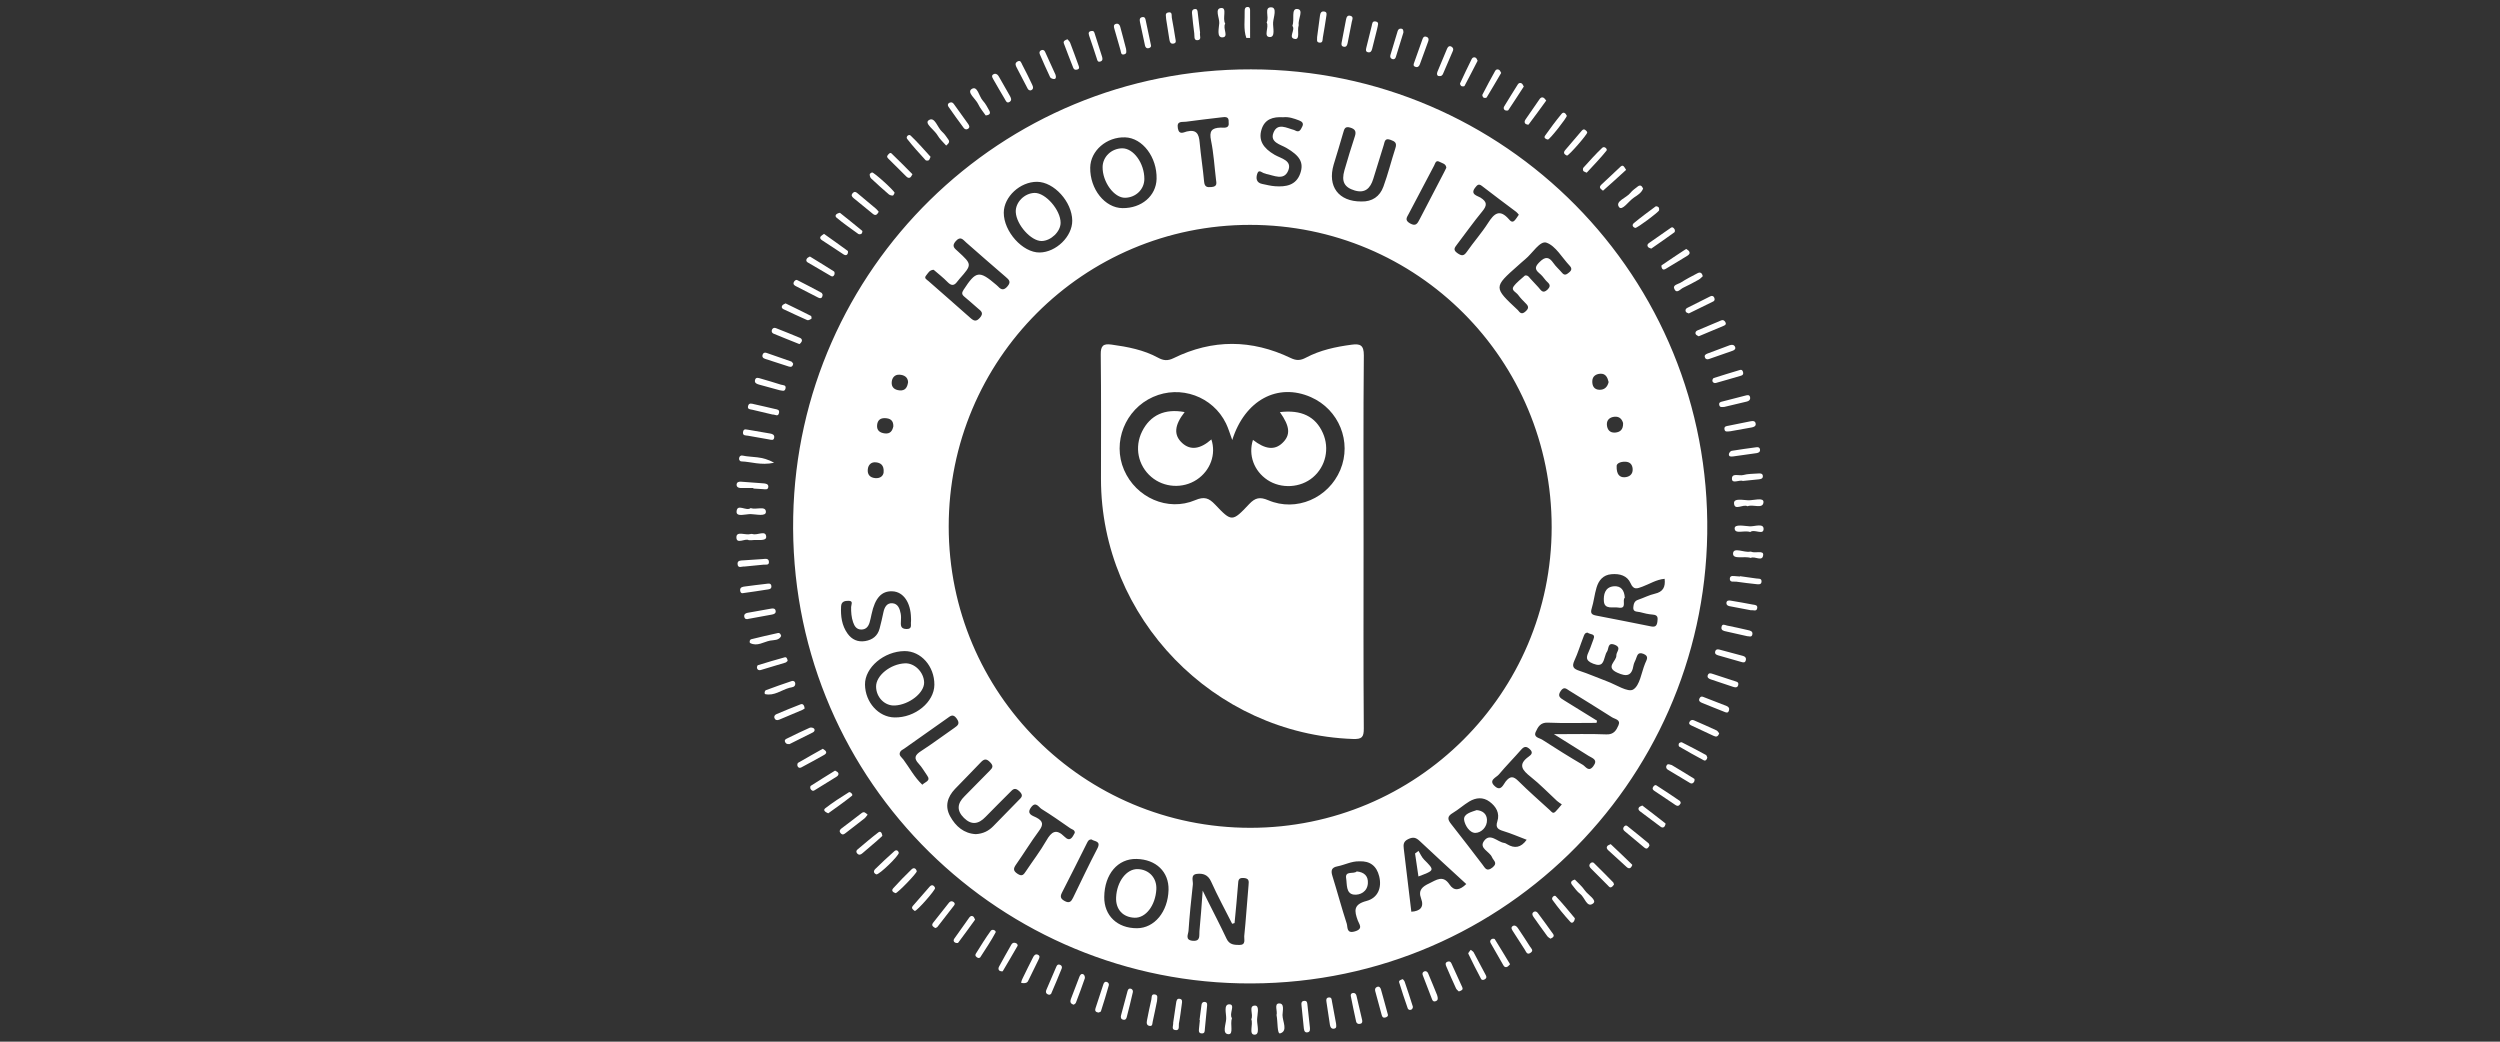 <?xml version="1.0" encoding="utf-8"?>
<!-- Generator: Adobe Illustrator 16.0.0, SVG Export Plug-In . SVG Version: 6.00 Build 0)  -->
<!DOCTYPE svg PUBLIC "-//W3C//DTD SVG 1.1//EN" "http://www.w3.org/Graphics/SVG/1.1/DTD/svg11.dtd">
<svg version="1.1" id="Capa_1" xmlns="http://www.w3.org/2000/svg" xmlns:xlink="http://www.w3.org/1999/xlink" x="0px" y="0px"
	 width="120px" height="50px" viewBox="0 0 120 50" enable-background="new 0 0 120 50" xml:space="preserve">
<rect x="0" y="0" width="120" height="50" fill="#333333" stroke="none"/>
<g>
	<g>
		<defs>
			<rect id="SVGID_14_" x="1715" y="2069" width="204" height="198"/>
		</defs>
		<clipPath id="SVGID_1_">
			<use xlink:href="#SVGID_14_"  overflow="visible"/>
		</clipPath>
	</g>
</g>
<g id="zd3ZDP_1_">
	<g>
		<path fill="#FFFFFF" d="M60.05,3.329c12.144,0.007,22.084,9.947,21.897,22.293C81.764,37.625,71.869,47.465,59.509,47.2
			c-11.914-0.253-21.684-10.092-21.435-22.406C38.314,12.933,48.009,3.304,60.05,3.329z M60.018,39.735
			c7.979-0.001,14.453-6.457,14.462-14.42C74.49,17.271,68.031,10.794,60,10.794c-8,0.001-14.464,6.473-14.462,14.48
			C45.54,33.277,52.007,39.736,60.018,39.735z M59.259,44.307c-0.038,0.013-0.076,0.023-0.115,0.035
			c-0.34-0.674-0.702-1.338-1.01-2.025c-0.15-0.336-0.4-0.405-0.688-0.37c-0.314,0.04-0.169,0.332-0.189,0.512
			c-0.084,0.739-0.158,1.48-0.209,2.224c-0.011,0.16-0.182,0.438,0.198,0.474c0.397,0.038,0.307-0.265,0.327-0.462
			c0.061-0.596,0.098-1.193,0.156-1.946c0.123,0.248,0.177,0.358,0.232,0.47c0.307,0.612,0.623,1.222,0.915,1.842
			c0.134,0.285,0.362,0.295,0.615,0.297c0.329,0.001,0.218-0.274,0.232-0.419c0.085-0.816,0.133-1.638,0.208-2.453
			c0.019-0.2,0.026-0.322-0.231-0.343c-0.257-0.019-0.26,0.111-0.273,0.302C59.382,43.063,59.317,43.684,59.259,44.307z
			 M76.658,34.594c-0.009,0.033-0.018,0.068-0.025,0.104c-0.778,0-1.559,0.023-2.336-0.011c-0.359-0.017-0.475,0.211-0.58,0.438
			c-0.127,0.274,0.176,0.292,0.311,0.381c0.641,0.414,1.287,0.819,1.945,1.205c0.137,0.079,0.279,0.367,0.504,0.069
			c0.242-0.323-0.043-0.384-0.223-0.497c-0.512-0.324-1.027-0.645-1.666-1.043c0.951,0,1.736-0.021,2.519,0.011
			c0.354,0.015,0.478-0.2,0.58-0.438c0.118-0.272-0.172-0.294-0.312-0.384c-0.676-0.432-1.358-0.849-2.039-1.271
			c-0.143-0.087-0.262-0.227-0.422,0.009c-0.166,0.244-0.031,0.331,0.146,0.439C75.595,33.934,76.125,34.264,76.658,34.594z
			 M49.779,8.727c-0.814-0.005-1.595,0.719-1.598,1.481c-0.004,0.907,0.908,1.922,1.721,1.912c0.793-0.01,1.572-0.771,1.566-1.531
			C51.459,9.688,50.594,8.732,49.779,8.727z M53.879,9.99c0.919,0.01,1.616-0.589,1.637-1.404c0.026-1.04-0.673-1.964-1.507-1.993
			c-0.891-0.031-1.668,0.642-1.679,1.454C52.315,9.08,53.035,9.981,53.879,9.99z M44.85,32.867c0.005-0.887-0.643-1.618-1.428-1.615
			c-0.986,0.006-1.913,0.788-1.902,1.608c0.011,0.851,0.649,1.562,1.415,1.577C43.923,34.458,44.845,33.702,44.85,32.867z
			 M53.004,43.051c-0.011,0.897,0.626,1.508,1.572,1.504c0.838-0.004,1.485-0.789,1.514-1.838c0.023-0.865-0.596-1.467-1.536-1.487
			C53.655,41.208,53.017,41.957,53.004,43.051z M44.816,12.95c-0.205,0.005-0.269,0.164-0.362,0.273
			c-0.116,0.135,0.028,0.194,0.107,0.264c0.672,0.591,1.348,1.178,2.017,1.773c0.167,0.148,0.279,0.196,0.459-0.01
			c0.205-0.234,0.042-0.327-0.102-0.451c-0.216-0.188-0.429-0.378-0.649-0.561c-0.124-0.103-0.128-0.185-0.036-0.325
			c0.597-0.918,0.749-0.944,1.573-0.239c0.029,0.025,0.06,0.049,0.085,0.077c0.155,0.174,0.287,0.188,0.453-0.009
			c0.179-0.212,0.08-0.309-0.089-0.452c-0.639-0.542-1.264-1.101-1.896-1.651c-0.147-0.129-0.268-0.327-0.499-0.065
			c-0.221,0.25-0.05,0.351,0.107,0.496c0.68,0.626,0.678,0.628,0.068,1.32c-0.038,0.043-0.074,0.087-0.108,0.133
			c-0.144,0.197-0.278,0.202-0.456,0.021C45.278,13.327,45.035,13.139,44.816,12.95z M73.281,40.309
			c-0.403-0.153-0.752-0.305-1.11-0.414c-0.255-0.079-0.401-0.153-0.298-0.471c0.127-0.396-0.062-0.713-0.375-0.944
			c-0.311-0.231-0.652-0.198-0.969-0.011c-0.275,0.166-0.519,0.389-0.796,0.554c-0.271,0.159-0.26,0.305-0.077,0.532
			c0.512,0.643,1.004,1.3,1.506,1.949c0.121,0.155,0.192,0.359,0.473,0.139c0.279-0.223,0.05-0.324-0.021-0.5
			c-0.113-0.272-0.631-0.422-0.385-0.771c0.296-0.418,0.643,0.045,0.971,0.089c0.053,0.006,0.105,0.041,0.154,0.069
			C72.699,40.731,73,40.699,73.281,40.309z M79.902,27.783c-0.395,0.034-0.719,0.248-1.066,0.376
			c-0.252,0.092-0.42,0.175-0.568-0.163c-0.164-0.373-0.527-0.468-0.919-0.434c-0.401,0.033-0.612,0.295-0.716,0.645
			c-0.098,0.327-0.131,0.674-0.232,0.999c-0.072,0.232,0,0.3,0.213,0.341c0.881,0.168,1.76,0.346,2.639,0.521
			c0.187,0.037,0.271-0.014,0.301-0.219c0.025-0.199,0.034-0.327-0.221-0.348c-0.207-0.016-0.416-0.063-0.617-0.119
			c-0.131-0.033-0.34,0.006-0.317-0.233c0.015-0.153,0.046-0.3,0.228-0.359c0.271-0.091,0.529-0.229,0.807-0.292
			C79.822,28.41,79.949,28.182,79.902,27.783z M65.341,9.671c0.524,0.017,0.892-0.242,1.062-0.711
			c0.223-0.606,0.377-1.237,0.577-1.852c0.083-0.253-0.026-0.322-0.237-0.397C66.47,6.614,66.47,6.794,66.42,6.96
			c-0.164,0.546-0.336,1.09-0.506,1.635c-0.137,0.44-0.39,0.697-0.89,0.548c-0.497-0.149-0.646-0.43-0.491-0.969
			c0.156-0.548,0.325-1.093,0.502-1.635c0.076-0.233,0.008-0.345-0.225-0.415c-0.248-0.074-0.283,0.06-0.336,0.248
			c-0.143,0.514-0.307,1.02-0.458,1.53C63.709,8.95,64.253,9.676,65.341,9.671z M46.839,40.039c0.354-0.021,0.619-0.156,0.841-0.385
			c0.399-0.411,0.798-0.822,1.201-1.229c0.139-0.142,0.274-0.231,0.048-0.445c-0.215-0.202-0.309-0.096-0.451,0.051
			c-0.387,0.396-0.789,0.779-1.172,1.18c-0.338,0.354-0.678,0.403-1.037,0.049c-0.357-0.354-0.323-0.693,0.027-1.037
			c0.408-0.402,0.798-0.823,1.207-1.225c0.146-0.144,0.195-0.232,0.027-0.406c-0.18-0.188-0.292-0.172-0.458,0.006
			c-0.405,0.433-0.829,0.847-1.235,1.275c-0.361,0.383-0.494,0.828-0.23,1.309C45.875,39.672,46.277,40.01,46.839,40.039z
			 M70.381,42.434c-0.756-0.695-1.504-1.375-2.239-2.069c-0.18-0.17-0.317-0.199-0.551-0.086c-0.234,0.112-0.233,0.269-0.209,0.465
			c0.12,1.003,0.241,2.006,0.362,3.019c0.42-0.025,0.625-0.22,0.47-0.629c-0.157-0.416,0.071-0.582,0.389-0.731
			c0.335-0.158,0.657-0.423,0.972,0.051C69.791,42.781,70.063,42.743,70.381,42.434z M73.201,13.222
			c0.149-0.016,0.19,0.082,0.252,0.147c0.131,0.139,0.258,0.281,0.389,0.42c0.122,0.131,0.208,0.337,0.443,0.107
			c0.235-0.231-0.006-0.324-0.102-0.455c-0.089-0.123-0.191-0.24-0.309-0.337c-0.236-0.201-0.17-0.333,0.031-0.532
			c0.273-0.271,0.451-0.245,0.659,0.055c0.118,0.171,0.282,0.31,0.416,0.47c0.127,0.152,0.226,0.068,0.335-0.019
			c0.129-0.103,0.146-0.202,0.025-0.328c-0.365-0.385-0.666-0.946-1.11-1.102c-0.312-0.109-0.671,0.511-1.018,0.794
			c-0.118,0.096-0.229,0.201-0.345,0.302c-1.183,1.046-1.183,1.046-0.012,2.139c0.014,0.013,0.026,0.027,0.037,0.043
			c0.1,0.136,0.195,0.145,0.328,0.027c0.141-0.124,0.18-0.227,0.035-0.371c-0.135-0.135-0.271-0.271-0.383-0.425
			c-0.088-0.127-0.348-0.218-0.225-0.399C72.798,13.544,73.027,13.386,73.201,13.222z M76.209,30.368
			c-0.148-0.005-0.172,0.125-0.209,0.218c-0.146,0.372-0.26,0.76-0.428,1.121c-0.135,0.292-0.047,0.397,0.233,0.489
			c0.452,0.147,0.89,0.343,1.335,0.508c0.427,0.157,1,0.542,1.251,0.394c0.325-0.193,0.394-0.816,0.575-1.254
			c0.07-0.172,0.207-0.344-0.081-0.459c-0.296-0.119-0.302,0.123-0.374,0.282c-0.04,0.087-0.085,0.175-0.102,0.267
			c-0.082,0.514-0.326,0.561-0.776,0.356c-0.604-0.271-0.032-0.555-0.048-0.827c-0.012-0.174,0.271-0.373-0.073-0.512
			c-0.362-0.145-0.278,0.201-0.381,0.337c-0.045,0.06-0.064,0.14-0.087,0.211c-0.088,0.28-0.125,0.531-0.568,0.359
			c-0.427-0.165-0.312-0.363-0.193-0.636c0.078-0.172,0.129-0.356,0.201-0.532C76.607,30.396,76.318,30.467,76.209,30.368z
			 M65.246,41.344c-0.373-0.012-0.701,0.174-1.057,0.242c-0.271,0.053-0.316,0.197-0.236,0.453c0.237,0.764,0.443,1.536,0.691,2.297
			c0.051,0.157-0.025,0.497,0.396,0.369c0.414-0.124,0.197-0.344,0.134-0.52c-0.168-0.459-0.222-0.771,0.415-0.938
			c0.558-0.146,0.748-0.649,0.611-1.188C66.078,41.567,65.762,41.318,65.246,41.344z M61.592,5.628
			C61.1,5.599,60.7,5.715,60.548,6.233c-0.144,0.491,0.07,0.871,0.637,1.199c0.31,0.179,0.856,0.269,0.646,0.766
			c-0.205,0.486-0.688,0.222-1.063,0.148c-0.019-0.004-0.035-0.021-0.053-0.021c-0.126-0.007-0.286-0.236-0.368,0.017
			c-0.067,0.206-0.05,0.429,0.237,0.487c0.205,0.041,0.408,0.096,0.617,0.11c0.522,0.038,1.013-0.041,1.213-0.618
			c0.181-0.522-0.028-0.849-0.666-1.221c-0.287-0.168-0.805-0.266-0.621-0.731c0.195-0.496,0.64-0.219,0.992-0.129
			c0.019,0.005,0.035,0.017,0.051,0.025c0.207,0.114,0.265-0.049,0.335-0.183c0.088-0.166-0.009-0.247-0.146-0.301
			C62.106,5.684,61.854,5.598,61.592,5.628z M43.728,29.66c-0.015-0.743-0.365-1.25-0.883-1.277
			c-0.526-0.028-0.844,0.316-1.01,1.097c-0.028,0.131-0.054,0.263-0.092,0.391c-0.057,0.198-0.17,0.345-0.397,0.347
			c-0.231,0-0.332-0.16-0.397-0.35c-0.082-0.236-0.099-0.482-0.095-0.732c0.001-0.105,0.121-0.297-0.119-0.297
			c-0.171-0.002-0.351,0.023-0.363,0.267c-0.024,0.467,0.032,0.917,0.312,1.308c0.206,0.287,0.493,0.416,0.849,0.357
			c0.35-0.059,0.595-0.249,0.688-0.6c0.069-0.258,0.127-0.518,0.182-0.777c0.052-0.246,0.164-0.461,0.438-0.438
			c0.265,0.024,0.35,0.268,0.393,0.501c0.021,0.11,0.017,0.228,0.011,0.343c-0.01,0.197-0.033,0.385,0.262,0.393
			c0.302,0.008,0.195-0.212,0.221-0.358C43.736,29.776,43.728,29.719,43.728,29.66z M58.975,5.854
			c0.022-0.277-0.175-0.24-0.345-0.221c-0.568,0.065-1.138,0.134-1.704,0.21c-0.182,0.026-0.453-0.059-0.389,0.314
			c0.059,0.34,0.286,0.188,0.431,0.154c0.465-0.11,0.581,0.122,0.615,0.523c0.055,0.627,0.157,1.25,0.213,1.876
			C57.82,8.977,57.932,9,58.164,8.977c0.273-0.028,0.226-0.186,0.204-0.357c-0.076-0.625-0.111-1.258-0.238-1.872
			c-0.092-0.445,0.015-0.611,0.464-0.623C58.737,6.122,59.027,6.197,58.975,5.854z M72.904,10.306
			c-0.051-0.056-0.082-0.103-0.125-0.135c-0.549-0.415-1.104-0.822-1.646-1.245c-0.161-0.126-0.229-0.039-0.318,0.072
			c-0.271,0.338,0.107,0.398,0.247,0.486c0.325,0.205,0.325,0.373,0.09,0.659c-0.426,0.516-0.811,1.064-1.218,1.596
			c-0.11,0.146-0.201,0.256,0.017,0.408c0.193,0.135,0.304,0.161,0.455-0.057c0.326-0.47,0.711-0.902,1.019-1.384
			c0.288-0.453,0.552-0.694,0.998-0.188c0.063,0.073,0.161,0.193,0.28,0.063C72.779,10.501,72.834,10.402,72.904,10.306z
			 M51.589,39.977c0.011-0.147-0.135-0.163-0.218-0.221c-0.453-0.315-0.906-0.634-1.376-0.924c-0.138-0.085-0.275-0.389-0.503-0.08
			c-0.242,0.33,0.084,0.403,0.242,0.484c0.353,0.18,0.355,0.354,0.132,0.654c-0.385,0.521-0.722,1.076-1.094,1.606
			c-0.138,0.195-0.146,0.306,0.074,0.449c0.22,0.144,0.293,0.032,0.397-0.124c0.326-0.491,0.689-0.962,0.982-1.473
			c0.244-0.426,0.469-0.59,0.87-0.188C51.366,40.432,51.476,40.19,51.589,39.977z M74.967,38.61
			c-0.081-0.058-0.164-0.104-0.232-0.167c-0.421-0.387-0.816-0.803-1.262-1.155c-0.398-0.317-0.634-0.585-0.095-0.971
			c0.122-0.087,0.231-0.192,0.053-0.356c-0.167-0.154-0.274-0.138-0.419,0.028c-0.35,0.401-0.727,0.781-1.068,1.188
			c-0.129,0.151-0.52,0.271-0.188,0.565c0.291,0.261,0.404-0.088,0.515-0.228c0.224-0.277,0.372-0.262,0.614-0.021
			c0.484,0.481,1.003,0.935,1.508,1.396c0.078,0.072,0.148,0.197,0.273,0.067C74.757,38.865,74.839,38.76,74.967,38.61z
			 M44.271,37.667c0.146-0.147,0.422-0.181,0.23-0.446c-0.134-0.188-0.245-0.395-0.4-0.559c-0.259-0.271-0.179-0.425,0.11-0.611
			c0.545-0.351,1.062-0.744,1.597-1.112c0.174-0.12,0.282-0.209,0.115-0.445c-0.181-0.257-0.308-0.121-0.464-0.011
			c-0.686,0.484-1.372,0.969-2.058,1.453c-0.062,0.044-0.143,0.076-0.181,0.138c-0.114,0.176,0.062,0.276,0.14,0.382
			C43.658,36.857,43.894,37.312,44.271,37.667z M69.424,8.052c-0.018-0.197-0.194-0.212-0.316-0.28
			c-0.193-0.109-0.214,0.07-0.271,0.177c-0.406,0.771-0.812,1.543-1.218,2.314c-0.084,0.162-0.213,0.303,0.059,0.458
			c0.286,0.164,0.361,0.003,0.464-0.194c0.392-0.758,0.786-1.514,1.181-2.271C69.356,8.189,69.39,8.122,69.424,8.052z
			 M52.395,40.295c-0.134-0.007-0.173,0.076-0.218,0.166c-0.4,0.801-0.801,1.603-1.209,2.398c-0.105,0.206-0.03,0.303,0.151,0.398
			c0.218,0.114,0.305,0.008,0.39-0.168c0.383-0.789,0.757-1.58,1.162-2.355C52.87,40.354,52.532,40.399,52.395,40.295z
			 M42.413,22.683c0.034-0.372-0.162-0.471-0.375-0.492s-0.361,0.112-0.384,0.335c-0.025,0.252,0.102,0.398,0.352,0.423
			C42.263,22.973,42.391,22.835,42.413,22.683z M77.908,20.305c-0.049-0.173-0.168-0.331-0.425-0.3
			c-0.209,0.025-0.362,0.144-0.353,0.373c0.011,0.237,0.137,0.406,0.396,0.386C77.757,20.746,77.921,20.63,77.908,20.305z
			 M43.588,18.341c-0.011-0.247-0.199-0.345-0.414-0.356c-0.217-0.012-0.355,0.136-0.372,0.354c-0.02,0.262,0.146,0.378,0.382,0.4
			C43.451,18.762,43.553,18.595,43.588,18.341z M77.599,22.358c-0.015,0.421,0.147,0.559,0.378,0.55
			c0.214-0.009,0.407-0.126,0.391-0.396c-0.015-0.218-0.129-0.345-0.361-0.35C77.759,22.158,77.606,22.254,77.599,22.358z
			 M77.214,18.338c-0.052-0.221-0.142-0.415-0.402-0.399c-0.2,0.013-0.373,0.114-0.382,0.348c-0.009,0.234,0.083,0.418,0.35,0.423
			C77.021,18.713,77.16,18.569,77.214,18.338z M42.881,20.46c0.003-0.289-0.159-0.38-0.399-0.389
			c-0.23-0.009-0.358,0.104-0.381,0.328c-0.026,0.266,0.135,0.376,0.37,0.405C42.74,20.837,42.838,20.669,42.881,20.46z"/>
		<path fill="#FFFFFF" d="M77.473,42.458c-0.034,0.038-0.064,0.089-0.109,0.116c-0.088,0.057-0.136-0.021-0.186-0.072
			c-0.268-0.266-0.531-0.533-0.798-0.8c-0.07-0.069-0.128-0.144-0.06-0.241c0.051-0.07,0.131-0.094,0.193-0.033
			c0.311,0.304,0.613,0.612,0.917,0.922C77.455,42.372,77.457,42.415,77.473,42.458z"/>
		<path fill="#FFFFFF" d="M64.888,1.039c-0.063,0.334-0.127,0.668-0.196,1.001c-0.021,0.108-0.051,0.241-0.208,0.2
			c-0.118-0.03-0.099-0.14-0.079-0.233c0.066-0.353,0.135-0.704,0.202-1.057c0.023-0.119,0.062-0.234,0.214-0.191
			C64.979,0.803,64.914,0.933,64.888,1.039z"/>
		<path fill="#FFFFFF" d="M72.484,46.284c-0.057,0.054-0.089,0.099-0.132,0.12c-0.077,0.039-0.14,0.018-0.187-0.064
			c-0.202-0.359-0.408-0.72-0.616-1.076c-0.05-0.086-0.005-0.149,0.053-0.19c0.033-0.022,0.129-0.021,0.146,0.003
			C71.994,45.471,72.236,45.874,72.484,46.284z"/>
		<path fill="#FFFFFF" d="M83.662,23.085c-0.168-0.066-0.512,0.147-0.528-0.087c-0.022-0.317,0.349-0.144,0.538-0.196
			c0.234-0.066,0.49-0.055,0.736-0.076c0.101-0.009,0.203,0.002,0.209,0.126c0.008,0.126-0.104,0.146-0.197,0.156
			C84.175,23.037,83.929,23.057,83.662,23.085z"/>
		<path fill="#FFFFFF" d="M36.161,23.425c-0.207,0-0.414,0.004-0.621-0.001c-0.105-0.002-0.19-0.056-0.183-0.168
			c0.009-0.113,0.103-0.142,0.206-0.135c0.357,0.026,0.715,0.053,1.071,0.079c0.116,0.008,0.256,0.027,0.245,0.169
			c-0.011,0.16-0.16,0.114-0.268,0.109c-0.15-0.007-0.301-0.02-0.451-0.028C36.161,23.442,36.161,23.433,36.161,23.425z"/>
		<path fill="#FFFFFF" d="M56.313,49.086c0.044-0.301,0.09-0.617,0.139-0.934c0.017-0.11,0.031-0.245,0.191-0.206
			c0.116,0.026,0.101,0.137,0.086,0.233c-0.046,0.315-0.078,0.636-0.141,0.949c-0.023,0.118,0.059,0.363-0.193,0.313
			C56.218,49.407,56.325,49.223,56.313,49.086z"/>
		<path fill="#FFFFFF" d="M84.037,26.781c-0.307-0.105-0.864,0.093-0.851-0.214c0.017-0.321,0.528-0.033,0.815-0.087
			c0.019-0.004,0.039-0.004,0.057,0.003c0.194,0.087,0.598-0.082,0.575,0.153C84.604,26.99,84.229,26.674,84.037,26.781z"/>
		<path fill="#FFFFFF" d="M70.024,47.59c-0.04-0.041-0.104-0.084-0.134-0.145c-0.16-0.348-0.314-0.694-0.463-1.046
			c-0.034-0.08-0.08-0.187,0.053-0.237c0.082-0.031,0.146-0.011,0.186,0.076c0.172,0.383,0.348,0.766,0.521,1.146
			C70.246,47.518,70.146,47.547,70.024,47.59z"/>
		<path fill="#FFFFFF" d="M83.065,20.699c-0.145,0.009-0.28,0.062-0.293-0.115c-0.008-0.126,0.104-0.131,0.195-0.149
			c0.351-0.07,0.7-0.143,1.051-0.212c0.115-0.022,0.243-0.031,0.256,0.126c0.011,0.111-0.098,0.15-0.19,0.168
			C83.732,20.582,83.38,20.642,83.065,20.699z"/>
		<path fill="#FFFFFF" d="M37.496,30.527c-0.105,0.224-0.354,0.189-0.533,0.223c-0.312,0.061-0.615,0.29-0.95,0.119
			c-0.053-0.025-0.035-0.165,0.047-0.186c0.424-0.107,0.85-0.202,1.276-0.297C37.427,30.367,37.472,30.43,37.496,30.527z"/>
		<path fill="#FFFFFF" d="M55.537,48.051c-0.068,0.33-0.134,0.664-0.209,0.996c-0.019,0.079,0.003,0.215-0.14,0.198
			c-0.155-0.019-0.156-0.144-0.134-0.26c0.065-0.334,0.132-0.669,0.21-1c0.022-0.097-0.012-0.269,0.148-0.255
			C55.617,47.749,55.536,47.922,55.537,48.051z"/>
		<path fill="#FFFFFF" d="M62.035,1.245c0.113-0.31-0.073-0.838,0.23-0.814c0.336,0.026,0.031,0.489,0.072,0.757
			c0.003,0.019,0,0.038-0.006,0.056c-0.072,0.218,0.082,0.657-0.17,0.627C61.803,1.825,62.201,1.425,62.035,1.245z"/>
		<path fill="#FFFFFF" d="M55.975,0.914c0.001-0.131-0.07-0.274,0.085-0.313c0.232-0.059,0.166,0.15,0.188,0.256
			c0.066,0.332,0.116,0.668,0.172,1.003c0.015,0.09,0.054,0.198-0.078,0.23c-0.154,0.037-0.193-0.077-0.212-0.194
			C56.074,1.56,56.022,1.224,55.975,0.914z"/>
		<path fill="#FFFFFF" d="M74.219,4.827c-0.284,0.391-0.561,0.773-0.846,1.151c-0.012,0.018-0.114-0.006-0.15-0.037
			C73.158,5.883,73.18,5.8,73.224,5.736c0.224-0.329,0.452-0.656,0.679-0.983c0.049-0.071,0.116-0.103,0.193-0.059
			C74.138,4.718,74.166,4.768,74.219,4.827z"/>
		<path fill="#FFFFFF" d="M51.239,1.885c0.04,0.051,0.103,0.102,0.128,0.167c0.137,0.354,0.265,0.712,0.395,1.068
			c0.031,0.087,0.082,0.183-0.064,0.221c-0.085,0.022-0.147,0.002-0.182-0.085c-0.15-0.389-0.307-0.776-0.45-1.169
			C51.023,1.974,51.119,1.924,51.239,1.885z"/>
		<path fill="#FFFFFF" d="M35.942,25.928c-0.17-0.106-0.596,0.221-0.595-0.139c0.001-0.316,0.44-0.085,0.673-0.154
			c0.034-0.011,0.078-0.011,0.112,0c0.224,0.072,0.629-0.207,0.646,0.129c0.013,0.233-0.437,0.127-0.682,0.164
			C36.062,25.934,36.022,25.928,35.942,25.928z"/>
		<path fill="#FFFFFF" d="M44.668,7.527c-0.039,0.077-0.052,0.145-0.09,0.167c-0.039,0.021-0.127,0.021-0.152-0.007
			c-0.302-0.335-0.609-0.665-0.883-1.021c-0.077-0.101,0.076-0.245,0.166-0.16C44.047,6.827,44.352,7.183,44.668,7.527z"/>
		<path fill="#FFFFFF" d="M45.624,4.917c0.091-0.019,0.136,0.04,0.181,0.104c0.221,0.309,0.443,0.615,0.663,0.924
			c0.058,0.081,0.102,0.171-0.008,0.241c-0.072,0.046-0.153,0.021-0.201-0.044c-0.247-0.336-0.494-0.672-0.73-1.016
			C45.466,5.035,45.5,4.944,45.624,4.917z"/>
		<path fill="#FFFFFF" d="M35.94,29.703c-0.1,0.032-0.191,0.023-0.215-0.099c-0.021-0.122,0.065-0.173,0.162-0.19
			c0.373-0.07,0.746-0.137,1.12-0.199c0.094-0.017,0.202-0.022,0.224,0.104c0.021,0.124-0.079,0.161-0.173,0.179
			C36.687,29.568,36.313,29.635,35.94,29.703z"/>
		<path fill="#FFFFFF" d="M37.157,22.213c-0.645,0.135-1.102-0.051-1.565-0.065c-0.086-0.003-0.13-0.082-0.114-0.164
			c0.015-0.081,0.077-0.136,0.165-0.116C36.092,21.968,36.583,21.877,37.157,22.213z"/>
		<path fill="#FFFFFF" d="M35.995,20.642c0.31,0.053,0.646,0.11,0.982,0.169c0.1,0.018,0.194,0.058,0.187,0.173
			c-0.013,0.181-0.146,0.127-0.253,0.108c-0.336-0.059-0.672-0.118-1.009-0.178c-0.104-0.019-0.255,0.008-0.238-0.163
			C35.687,20.529,35.85,20.633,35.995,20.642z"/>
		<path fill="#FFFFFF" d="M66.613,48.682c0.036,0.088-0.037,0.143-0.138,0.164c-0.09,0.019-0.131-0.043-0.153-0.125
			c-0.103-0.385-0.207-0.768-0.312-1.15c-0.021-0.081-0.002-0.155,0.072-0.191c0.117-0.062,0.18,0.025,0.205,0.117
			C66.397,47.877,66.498,48.262,66.613,48.682z"/>
		<path fill="#FFFFFF" d="M47.313,5.541C47.199,5.372,47.045,5.2,46.954,5c-0.116-0.255-0.565-0.567-0.312-0.729
			c0.279-0.18,0.348,0.36,0.534,0.561c0.128,0.137,0.218,0.312,0.31,0.478C47.56,5.443,47.503,5.525,47.313,5.541z"/>
		<path fill="#FFFFFF" d="M81.757,33.452c0.373,0.146,0.746,0.29,1.118,0.435c0.104,0.041,0.149,0.114,0.113,0.224
			c-0.045,0.133-0.134,0.092-0.227,0.054c-0.354-0.144-0.709-0.279-1.061-0.426c-0.082-0.034-0.182-0.086-0.127-0.211
			C81.611,33.448,81.67,33.41,81.757,33.452z"/>
		<path fill="#FFFFFF" d="M46.955,45.985c-0.1-0.043-0.176-0.11-0.11-0.215c0.229-0.368,0.456-0.737,0.71-1.089
			c0.083-0.114,0.277-0.004,0.233,0.078c-0.221,0.412-0.485,0.803-0.739,1.197C47.035,45.979,46.985,45.977,46.955,45.985z"/>
		<path fill="#FFFFFF" d="M62.875,49.318c0,0.062,0.043,0.232-0.146,0.238c-0.138,0.002-0.14-0.158-0.152-0.266
			c-0.039-0.336-0.064-0.674-0.103-1.011c-0.015-0.123-0.017-0.235,0.144-0.238c0.133-0.003,0.129,0.113,0.14,0.201
			C62.796,48.581,62.83,48.917,62.875,49.318z"/>
		<path fill="#FFFFFF" d="M80.935,11.948c0.056,0.041,0.106,0.065,0.136,0.106c0.072,0.106,0.002,0.173-0.082,0.225
			c-0.339,0.206-0.678,0.412-1.018,0.616c-0.064,0.039-0.143,0.079-0.193-0.01c-0.025-0.042-0.041-0.137-0.021-0.15
			C80.143,12.469,80.535,12.212,80.935,11.948z"/>
		<path fill="#FFFFFF" d="M38.875,12.312c0.396,0.243,0.78,0.477,1.16,0.719c0.027,0.018,0.033,0.105,0.017,0.148
			c-0.028,0.071-0.083,0.119-0.174,0.065c-0.372-0.219-0.748-0.433-1.118-0.654c-0.074-0.045-0.074-0.13-0.017-0.194
			C38.775,12.36,38.827,12.342,38.875,12.312z"/>
		<path fill="#FFFFFF" d="M50.364,47.75c-0.143-0.029-0.192-0.109-0.134-0.246c0.158-0.369,0.318-0.734,0.474-1.104
			c0.035-0.083,0.082-0.124,0.172-0.093c0.09,0.031,0.114,0.111,0.085,0.184c-0.163,0.406-0.334,0.811-0.507,1.212
			C50.442,47.727,50.395,47.734,50.364,47.75z"/>
		<path fill="#FFFFFF" d="M68.543,2.017c-0.118,0.325-0.254,0.696-0.389,1.067c-0.037,0.098-0.099,0.163-0.213,0.125
			c-0.135-0.044-0.083-0.141-0.053-0.227c0.131-0.372,0.266-0.743,0.396-1.115c0.027-0.081,0.084-0.132,0.166-0.108
			C68.553,1.788,68.608,1.858,68.543,2.017z"/>
		<path fill="#FFFFFF" d="M69.037,3.646c-0.061-0.021-0.08-0.102-0.039-0.204c0.151-0.369,0.305-0.738,0.461-1.104
			c0.039-0.092,0.111-0.164,0.221-0.092c0.066,0.045,0.096,0.11,0.059,0.196c-0.158,0.366-0.312,0.734-0.473,1.1
			C69.236,3.609,69.19,3.677,69.037,3.646z"/>
		<path fill="#FFFFFF" d="M35.631,28.475c0.039-0.004-0.093,0.031-0.104-0.139c-0.01-0.152,0.114-0.17,0.229-0.185
			c0.336-0.042,0.671-0.09,1.007-0.125c0.1-0.011,0.251-0.058,0.264,0.11c0.013,0.158-0.14,0.151-0.242,0.168
			C36.451,28.361,36.116,28.405,35.631,28.475z"/>
		<path fill="#FFFFFF" d="M44.892,44.547c-0.094-0.064-0.213-0.115-0.097-0.262c0.251-0.314,0.497-0.631,0.747-0.945
			c0.049-0.062,0.113-0.105,0.197-0.064c0.079,0.039,0.117,0.105,0.059,0.182c-0.266,0.35-0.536,0.696-0.808,1.042
			C44.97,44.523,44.927,44.53,44.892,44.547z"/>
		<path fill="#FFFFFF" d="M55.245,2.164c0.025,0.066-0.02,0.14-0.133,0.153c-0.082,0.01-0.134-0.046-0.152-0.132
			c-0.078-0.368-0.162-0.735-0.237-1.105c-0.021-0.108-0.047-0.24,0.119-0.26c0.132-0.016,0.14,0.104,0.159,0.189
			C55.083,1.378,55.158,1.747,55.245,2.164z"/>
		<path fill="#FFFFFF" d="M83.863,30.536c-0.354-0.079-0.687-0.153-1.018-0.229c-0.112-0.024-0.24-0.051-0.214-0.205
			c0.032-0.187,0.166-0.098,0.265-0.076c0.333,0.068,0.666,0.138,0.997,0.217c0.104,0.023,0.246,0.047,0.222,0.201
			C84.086,30.617,83.94,30.529,83.863,30.536z"/>
		<path fill="#FFFFFF" d="M41.647,39.104c-0.059,0.07-0.096,0.135-0.149,0.178c-0.298,0.236-0.599,0.469-0.901,0.699
			c-0.073,0.055-0.148,0.121-0.243,0.016c-0.093-0.104-0.035-0.176,0.04-0.234c0.315-0.244,0.64-0.479,0.953-0.727
			C41.479,38.93,41.54,39.014,41.647,39.104z"/>
		<path fill="#FFFFFF" d="M40.083,36.989c0.05,0.032,0.11,0.051,0.14,0.093c0.056,0.077,0.007,0.151-0.057,0.192
			c-0.354,0.224-0.713,0.44-1.07,0.661c-0.09,0.056-0.15-0.004-0.188-0.063c-0.023-0.036-0.021-0.135,0.006-0.151
			C39.299,37.473,39.689,37.234,40.083,36.989z"/>
		<path fill="#FFFFFF" d="M82.516,31.176c0.377,0.101,0.764,0.2,1.146,0.307c0.103,0.027,0.166,0.093,0.137,0.21
			c-0.034,0.136-0.131,0.106-0.225,0.079c-0.365-0.104-0.729-0.209-1.096-0.313c-0.098-0.028-0.181-0.069-0.148-0.192
			C82.354,31.174,82.426,31.157,82.516,31.176z"/>
		<path fill="#FFFFFF" d="M70.926,2.915c-0.21,0.408-0.415,0.812-0.63,1.212c-0.013,0.023-0.111,0.027-0.15,0.005
			C70.111,4.112,70.07,4.03,70.084,4c0.182-0.395,0.369-0.786,0.562-1.175c0.037-0.074,0.124-0.096,0.194-0.051
			C70.879,2.799,70.896,2.862,70.926,2.915z"/>
		<path fill="#FFFFFF" d="M73.142,4.154c-0.248,0.382-0.492,0.761-0.743,1.135c-0.017,0.025-0.104,0.024-0.146,0.007
			c-0.085-0.036-0.093-0.124-0.052-0.189c0.213-0.354,0.436-0.704,0.654-1.056c0.049-0.077,0.122-0.089,0.191-0.044
			C73.084,4.033,73.103,4.092,73.142,4.154z"/>
		<path fill="#FFFFFF" d="M37.807,31.723c-0.028,0.021-0.062,0.067-0.106,0.082c-0.395,0.123-0.791,0.242-1.188,0.357
			c-0.079,0.023-0.156-0.005-0.177-0.091c-0.01-0.043,0.013-0.13,0.039-0.14c0.43-0.133,0.86-0.262,1.295-0.381
			C37.753,31.53,37.793,31.614,37.807,31.723z"/>
		<path fill="#FFFFFF" d="M83.44,32.844c-0.018,0.174-0.136,0.162-0.25,0.125c-0.36-0.117-0.72-0.24-1.079-0.361
			c-0.097-0.033-0.18-0.09-0.136-0.204c0.046-0.121,0.146-0.086,0.238-0.056c0.36,0.119,0.722,0.234,1.082,0.354
			C83.365,32.725,83.447,32.742,83.44,32.844z"/>
		<path fill="#FFFFFF" d="M81.951,36.364c-0.021,0.11-0.096,0.169-0.164,0.133c-0.4-0.212-0.797-0.435-1.188-0.663
			c-0.026-0.015-0.033-0.113-0.01-0.15c0.021-0.034,0.106-0.068,0.14-0.053c0.391,0.196,0.775,0.399,1.157,0.607
			C81.924,36.26,81.935,36.331,81.951,36.364z"/>
		<path fill="#FFFFFF" d="M38.625,34.004c-0.023,0.016-0.066,0.053-0.117,0.074c-0.367,0.157-0.735,0.312-1.104,0.465
			c-0.095,0.039-0.189,0.036-0.231-0.082c-0.031-0.09,0.029-0.152,0.097-0.182c0.385-0.163,0.771-0.324,1.162-0.473
			C38.537,33.766,38.603,33.846,38.625,34.004z"/>
		<path fill="#FFFFFF" d="M52.721,48.604c-0.144-0.025-0.173-0.097-0.137-0.207c0.125-0.377,0.246-0.757,0.372-1.134
			c0.022-0.067,0.055-0.149,0.149-0.135c0.088,0.014,0.139,0.094,0.118,0.166c-0.117,0.418-0.245,0.834-0.379,1.248
			C52.833,48.578,52.751,48.59,52.721,48.604z"/>
		<path fill="#FFFFFF" d="M39.489,14.154c-0.021,0.144-0.079,0.203-0.229,0.124c-0.354-0.186-0.713-0.361-1.067-0.547
			c-0.062-0.033-0.132-0.086-0.094-0.179c0.031-0.077,0.104-0.141,0.174-0.105c0.392,0.195,0.776,0.402,1.162,0.609
			C39.462,14.072,39.471,14.121,39.489,14.154z"/>
		<path fill="#FFFFFF" d="M37.079,19.897c-0.297-0.07-0.631-0.145-0.962-0.228c-0.099-0.024-0.258-0.01-0.208-0.188
			c0.044-0.16,0.181-0.104,0.283-0.081c0.334,0.071,0.665,0.154,0.998,0.229c0.112,0.025,0.242,0.028,0.201,0.199
			C37.344,20.021,37.213,19.891,37.079,19.897z"/>
		<path fill="#FFFFFF" d="M38.367,16.515c-0.468-0.188-0.856-0.34-1.241-0.501c-0.071-0.03-0.108-0.109-0.07-0.191
			c0.037-0.08,0.11-0.104,0.188-0.073c0.389,0.153,0.776,0.308,1.161,0.47c0.068,0.028,0.118,0.101,0.068,0.187
			C38.432,16.477,38.375,16.521,38.367,16.515z"/>
		<path fill="#FFFFFF" d="M78.053,8.154c-0.369,0.337-0.732,0.67-1.104,0.996c-0.009,0.007-0.094-0.056-0.125-0.099
			c-0.062-0.08-0.002-0.146,0.051-0.197c0.291-0.277,0.584-0.551,0.879-0.824c0.053-0.05,0.109-0.115,0.188-0.043
			C77.979,8.023,78,8.076,78.053,8.154z"/>
		<path fill="#FFFFFF" d="M81.537,16.142c-0.049-0.031-0.108-0.05-0.135-0.091c-0.048-0.077-0.008-0.154,0.066-0.187
			c0.385-0.167,0.771-0.328,1.156-0.488c0.084-0.034,0.147,0.009,0.19,0.079c0.052,0.082,0.026,0.141-0.061,0.177
			C82.353,15.802,81.949,15.97,81.537,16.142z"/>
		<path fill="#FFFFFF" d="M82.521,35.201c-0.062,0.178-0.152,0.176-0.277,0.116c-0.34-0.163-0.687-0.318-1.027-0.479
			c-0.084-0.039-0.186-0.082-0.111-0.203c0.043-0.07,0.121-0.097,0.198-0.062c0.364,0.159,0.729,0.318,1.089,0.486
			C82.449,35.086,82.486,35.159,82.521,35.201z"/>
		<path fill="#FFFFFF" d="M83.668,17.867c0.023,0.092-0.014,0.143-0.101,0.167c-0.401,0.117-0.802,0.237-1.204,0.348
			c-0.072,0.02-0.16-0.016-0.168-0.108c-0.005-0.042,0.031-0.118,0.065-0.129c0.416-0.134,0.834-0.259,1.252-0.385
			C83.609,17.73,83.649,17.788,83.668,17.867z"/>
		<path fill="#FFFFFF" d="M38.073,17.456c-0.021,0.146-0.1,0.173-0.206,0.139c-0.38-0.122-0.759-0.248-1.139-0.369
			c-0.109-0.035-0.159-0.1-0.119-0.211c0.031-0.085,0.104-0.104,0.185-0.076c0.396,0.136,0.792,0.271,1.187,0.413
			C38.021,17.367,38.048,17.427,38.073,17.456z"/>
		<path fill="#FFFFFF" d="M80.244,36.723c0.281,0.17,0.686,0.41,1.084,0.66c0.021,0.014,0.012,0.113-0.016,0.15
			c-0.04,0.057-0.097,0.105-0.188,0.053c-0.354-0.216-0.713-0.422-1.066-0.639c-0.061-0.037-0.109-0.109-0.066-0.193
			C80.016,36.707,80.033,36.643,80.244,36.723z"/>
		<path fill="#FFFFFF" d="M83.031,16.569c0.133-0.039,0.203-0.009,0.242,0.06c0.065,0.117-0.02,0.176-0.111,0.209
			c-0.373,0.135-0.748,0.265-1.125,0.393c-0.072,0.025-0.155,0.026-0.193-0.058c-0.055-0.115,0.018-0.167,0.118-0.204
			C82.334,16.831,82.705,16.69,83.031,16.569z"/>
		<path fill="#FFFFFF" d="M80.678,38.545c-0.061,0.11-0.122,0.187-0.262,0.092c-0.325-0.224-0.657-0.438-0.983-0.66
			c-0.056-0.037-0.134-0.086-0.096-0.176c0.03-0.069,0.101-0.146,0.17-0.103c0.381,0.241,0.754,0.495,1.127,0.748
			C80.658,38.463,80.662,38.51,80.678,38.545z"/>
		<path fill="#FFFFFF" d="M39.754,39.04c-0.129-0.056-0.271-0.145-0.139-0.245c0.36-0.279,0.746-0.527,1.135-0.769
			c0.056-0.034,0.216,0.112,0.145,0.17C40.525,38.496,40.132,38.766,39.754,39.04z"/>
		<path fill="#FFFFFF" d="M42.354,40.123c-0.075,0.068-0.168,0.157-0.265,0.24c-0.229,0.198-0.459,0.396-0.69,0.591
			c-0.075,0.063-0.156,0.11-0.246,0.021c-0.066-0.066-0.061-0.144,0.002-0.195c0.332-0.281,0.663-0.564,1.009-0.828
			C42.258,39.879,42.334,39.963,42.354,40.123z"/>
		<path fill="#FFFFFF" d="M67.363,1.563c-0.117,0.38-0.238,0.781-0.365,1.181c-0.025,0.078-0.092,0.124-0.178,0.088
			c-0.087-0.035-0.102-0.112-0.08-0.189c0.112-0.384,0.229-0.768,0.347-1.15c0.022-0.074,0.077-0.131,0.169-0.118
			C67.354,1.386,67.365,1.459,67.363,1.563z"/>
		<path fill="#FFFFFF" d="M66.095,1.418c-0.06,0.231-0.146,0.581-0.233,0.931c-0.025,0.099-0.072,0.183-0.19,0.161
			c-0.132-0.024-0.113-0.123-0.089-0.221c0.086-0.349,0.172-0.699,0.26-1.049c0.025-0.104,0.021-0.245,0.195-0.208
			C66.213,1.07,66.139,1.195,66.095,1.418z"/>
		<path fill="#FFFFFF" d="M63.222,1.776c0.046-0.341,0.094-0.682,0.136-1.022c0.018-0.129,0.062-0.227,0.21-0.2
			c0.136,0.022,0.109,0.133,0.095,0.226c-0.053,0.339-0.104,0.68-0.166,1.018c-0.02,0.098,0.015,0.263-0.157,0.249
			C63.162,2.032,63.233,1.88,63.222,1.776z"/>
		<path fill="#FFFFFF" d="M70.593,45.592c0.063,0.051,0.119,0.076,0.142,0.119c0.198,0.363,0.391,0.729,0.583,1.096
			c0.039,0.074,0.046,0.139-0.034,0.191c-0.071,0.049-0.155,0.061-0.195-0.015c-0.211-0.397-0.416-0.8-0.61-1.206
			C70.461,45.744,70.546,45.663,70.593,45.592z"/>
		<path fill="#FFFFFF" d="M61.274,48.721c0.056-0.176-0.126-0.543,0.113-0.556c0.29-0.017,0.173,0.372,0.173,0.558
			c0,0.308,0.273,0.76-0.111,0.879C61.297,49.649,61.339,49.051,61.274,48.721z"/>
		<path fill="#FFFFFF" d="M75.594,44.078c-0.016,0.17-0.129,0.27-0.213,0.178c-0.309-0.334-0.594-0.689-0.861-1.058
			c-0.078-0.106,0.089-0.25,0.154-0.183C75.003,43.356,75.298,43.729,75.594,44.078z"/>
		<path fill="#FFFFFF" d="M60.8,1.076c0.138-0.266-0.146-0.735,0.22-0.725c0.294,0.008,0.108,0.481,0.089,0.724
			c-0.019,0.242,0.13,0.726-0.173,0.703C60.635,1.756,60.927,1.298,60.8,1.076z"/>
		<path fill="#FFFFFF" d="M72.675,44.424c0.106,0.006,0.157,0.084,0.209,0.162c0.187,0.284,0.379,0.565,0.559,0.854
			c0.052,0.081,0.183,0.177,0.035,0.286c-0.179,0.135-0.222-0.038-0.288-0.141c-0.195-0.3-0.388-0.604-0.583-0.906
			C72.533,44.567,72.517,44.473,72.675,44.424z"/>
		<path fill="#FFFFFF" d="M79.26,11.934c-0.053-0.023-0.109-0.035-0.145-0.069c-0.063-0.065-0.045-0.141,0.023-0.19
			c0.354-0.25,0.707-0.498,1.064-0.742c0.084-0.058,0.145,0.016,0.18,0.078c0.02,0.035,0.017,0.12-0.01,0.139
			C80.01,11.414,79.638,11.671,79.26,11.934z"/>
		<path fill="#FFFFFF" d="M51.541,48.225c-0.176-0.045-0.181-0.155-0.139-0.271c0.131-0.354,0.268-0.707,0.405-1.059
			c0.035-0.092,0.093-0.188,0.203-0.123c0.045,0.025,0.079,0.138,0.061,0.189c-0.134,0.395-0.28,0.783-0.429,1.172
			C51.625,48.176,51.57,48.2,51.541,48.225z"/>
		<path fill="#FFFFFF" d="M67.336,46.999c0.022,0.032,0.07,0.072,0.088,0.123c0.136,0.396,0.268,0.794,0.392,1.193
			c0.013,0.039-0.022,0.118-0.059,0.14c-0.069,0.041-0.159,0.025-0.188-0.06c-0.143-0.413-0.283-0.827-0.41-1.244
			C67.134,47.068,67.229,47.03,67.336,46.999z"/>
		<path fill="#FFFFFF" d="M45.417,6.988c-0.152-0.177-0.314-0.313-0.411-0.487c-0.146-0.264-0.653-0.575-0.43-0.729
			c0.297-0.206,0.421,0.366,0.654,0.562c0.113,0.096,0.194,0.231,0.284,0.354C45.607,6.81,45.537,6.884,45.417,6.988z"/>
		<path fill="#FFFFFF" d="M53.918,48.946c-0.122-0.024-0.133-0.119-0.107-0.214c0.099-0.383,0.203-0.764,0.307-1.146
			c0.021-0.072,0.048-0.146,0.146-0.131c0.096,0.016,0.128,0.1,0.113,0.167c-0.091,0.403-0.191,0.806-0.295,1.204
			C54.065,48.897,54.02,48.969,53.918,48.946z"/>
		<path fill="#FFFFFF" d="M68.979,47.76c0.07,0.215,0.017,0.263-0.059,0.295c-0.087,0.037-0.146,0.004-0.179-0.08
			c-0.149-0.389-0.303-0.776-0.449-1.168c-0.029-0.075-0.012-0.147,0.076-0.181c0.094-0.032,0.153,0.026,0.183,0.095
			C68.715,47.104,68.869,47.492,68.979,47.76z"/>
		<path fill="#FFFFFF" d="M83.187,21.909c-0.094,0.007-0.209,0.025-0.2-0.112c0.004-0.057,0.077-0.147,0.131-0.157
			c0.393-0.066,0.789-0.118,1.185-0.172c0.075-0.01,0.155-0.003,0.175,0.096c0.023,0.125-0.061,0.17-0.16,0.186
			C83.939,21.804,83.562,21.855,83.187,21.909z"/>
		<path fill="#FFFFFF" d="M78.869,9.052c-0.078,0.205-0.267,0.317-0.434,0.427c-0.256,0.165-0.574,0.667-0.723,0.459
			c-0.201-0.281,0.359-0.436,0.551-0.683c0.091-0.118,0.225-0.204,0.344-0.3C78.736,8.854,78.812,8.921,78.869,9.052z"/>
		<path fill="#FFFFFF" d="M82.771,19.531c-0.109,0.006-0.218,0.041-0.247-0.091c-0.03-0.134,0.075-0.148,0.166-0.172
			c0.365-0.094,0.729-0.19,1.095-0.282c0.092-0.023,0.196-0.051,0.22,0.087c0.018,0.11-0.05,0.176-0.151,0.2
			C83.486,19.362,83.119,19.448,82.771,19.531z"/>
		<path fill="#FFFFFF" d="M64.13,49.125c0.007,0.107,0.055,0.242-0.12,0.254c-0.114,0.006-0.159-0.091-0.174-0.187
			c-0.059-0.371-0.11-0.744-0.168-1.115c-0.019-0.106,0-0.19,0.121-0.2c0.138-0.01,0.129,0.107,0.146,0.194
			C64,48.422,64.065,48.773,64.13,49.125z"/>
		<path fill="#FFFFFF" d="M42.179,10.166c-0.079,0.141-0.152,0.206-0.282,0.099c-0.309-0.255-0.622-0.503-0.93-0.759
			c-0.073-0.062-0.13-0.133-0.037-0.235c0.095-0.105,0.168-0.048,0.241,0.014c0.294,0.243,0.586,0.487,0.877,0.734
			C42.1,10.063,42.14,10.121,42.179,10.166z"/>
		<path fill="#FFFFFF" d="M38.172,32.801c0.013,0.196-0.173,0.185-0.277,0.213c-0.389,0.107-0.731,0.401-1.167,0.304
			c-0.041-0.011-0.041-0.161,0.041-0.191c0.408-0.153,0.82-0.298,1.233-0.436C38.072,32.667,38.155,32.694,38.172,32.801z"/>
		<path fill="#FFFFFF" d="M75.215,7.47c-0.036-0.024-0.098-0.046-0.123-0.089C75.043,7.304,75.1,7.24,75.149,7.182
			c0.249-0.291,0.494-0.584,0.745-0.873c0.046-0.053,0.102-0.131,0.188-0.079c0.046,0.027,0.093,0.076,0.105,0.125
			C76.211,6.433,75.314,7.462,75.215,7.47z"/>
		<path fill="#FFFFFF" d="M39.552,11.225c0.38,0.271,0.763,0.54,1.14,0.818c0.022,0.016,0.013,0.108-0.011,0.148
			c-0.049,0.081-0.126,0.062-0.193,0.018c-0.347-0.227-0.692-0.453-1.037-0.682c-0.064-0.043-0.114-0.105-0.053-0.183
			C39.431,11.303,39.482,11.278,39.552,11.225z"/>
		<path fill="#FFFFFF" d="M57.577,48.963c0.031-0.246,0.06-0.494,0.096-0.74c0.012-0.08,0.066-0.141,0.155-0.131
			c0.141,0.018,0.116,0.133,0.109,0.221c-0.03,0.361-0.068,0.724-0.104,1.085c-0.009,0.091,0.004,0.204-0.133,0.206
			c-0.176,0.004-0.157-0.125-0.147-0.239c0.012-0.134,0.027-0.267,0.041-0.399C57.588,48.963,57.582,48.963,57.577,48.963z"/>
		<path fill="#FFFFFF" d="M42.988,42.872c-0.115-0.039-0.225-0.114-0.112-0.237c0.28-0.312,0.575-0.612,0.877-0.904
			c0.105-0.104,0.215-0.057,0.252,0.087C44.025,41.901,43.085,42.871,42.988,42.872z"/>
		<path fill="#FFFFFF" d="M81.733,13.259c-0.056,0.048-0.114,0.119-0.19,0.162c-0.248,0.138-0.497,0.274-0.754,0.393
			c-0.133,0.061-0.303,0.303-0.418,0.063c-0.101-0.206,0.184-0.236,0.311-0.317c0.254-0.162,0.523-0.302,0.791-0.442
			C81.588,13.055,81.692,13.069,81.733,13.259z"/>
		<path fill="#FFFFFF" d="M37.415,18.729c-0.314-0.086-0.643-0.171-0.969-0.265c-0.104-0.03-0.239-0.069-0.207-0.217
			c0.037-0.164,0.174-0.104,0.274-0.076c0.326,0.093,0.65,0.191,0.974,0.293c0.095,0.03,0.257,0.005,0.218,0.183
			C37.667,18.82,37.534,18.741,37.415,18.729z"/>
		<path fill="#FFFFFF" d="M50.666,3.59c0.038,0.124,0.017,0.203-0.075,0.203c-0.063,0.001-0.162-0.039-0.186-0.09
			c-0.174-0.361-0.333-0.729-0.493-1.097c-0.033-0.076-0.022-0.152,0.059-0.192c0.08-0.039,0.155-0.01,0.19,0.067
			C50.338,2.862,50.51,3.245,50.666,3.59z"/>
		<path fill="#FFFFFF" d="M65.38,48.948c0.017,0.077,0.02,0.159-0.065,0.188c-0.101,0.037-0.197,0-0.222-0.106
			c-0.091-0.404-0.173-0.812-0.254-1.216c-0.019-0.085,0.024-0.147,0.116-0.153c0.088-0.004,0.139,0.056,0.156,0.134
			C65.203,48.178,65.291,48.563,65.38,48.948z"/>
		<path fill="#FFFFFF" d="M78.83,38.664c0.371,0.285,0.744,0.569,1.112,0.86c0.015,0.012-0.012,0.098-0.036,0.137
			c-0.051,0.074-0.125,0.077-0.193,0.025c-0.333-0.247-0.664-0.497-0.995-0.745c-0.07-0.053-0.097-0.122-0.047-0.189
			C78.699,38.713,78.763,38.699,78.83,38.664z"/>
		<path fill="#FFFFFF" d="M37.707,14.562c0.406,0.198,0.816,0.396,1.222,0.603c0.024,0.012,0.033,0.128,0.015,0.14
			c-0.058,0.036-0.147,0.081-0.198,0.06c-0.383-0.167-0.76-0.348-1.138-0.523c-0.087-0.04-0.106-0.11-0.057-0.181
			C37.58,14.617,37.644,14.599,37.707,14.562z"/>
		<path fill="#FFFFFF" d="M81.062,15.046c-0.05-0.025-0.116-0.037-0.138-0.075c-0.042-0.072-0.018-0.151,0.06-0.19
			c0.368-0.188,0.737-0.373,1.108-0.556c0.072-0.035,0.146-0.032,0.188,0.054c0.033,0.072,0.038,0.15-0.045,0.191
			C81.848,14.663,81.457,14.851,81.062,15.046z"/>
		<path fill="#FFFFFF" d="M79.175,40.588c-0.062,0.096-0.109,0.213-0.255,0.09c-0.307-0.258-0.617-0.513-0.924-0.771
			c-0.059-0.048-0.111-0.108-0.065-0.194c0.04-0.076,0.112-0.117,0.185-0.06c0.344,0.272,0.684,0.551,1.021,0.831
			C79.16,40.504,79.162,40.551,79.175,40.588z"/>
		<path fill="#FFFFFF" d="M54.05,2.342c0.012,0.117,0.045,0.225-0.075,0.263c-0.179,0.057-0.163-0.102-0.191-0.197
			c-0.102-0.343-0.198-0.687-0.296-1.03c-0.025-0.091-0.05-0.191,0.07-0.231c0.112-0.037,0.185,0.036,0.211,0.131
			C53.869,1.638,53.96,2.003,54.05,2.342z"/>
		<path fill="#FFFFFF" d="M72.056,3.501c-0.233,0.397-0.461,0.79-0.697,1.178c-0.017,0.025-0.114,0.03-0.149,0.007
			c-0.035-0.023-0.071-0.108-0.055-0.14c0.198-0.387,0.404-0.77,0.616-1.149c0.041-0.073,0.128-0.087,0.196-0.037
			C72.007,3.388,72.024,3.449,72.056,3.501z"/>
		<path fill="#FFFFFF" d="M76.162,8.29c-0.075-0.038-0.143-0.051-0.166-0.089c-0.021-0.039-0.021-0.123,0.008-0.153
			c0.295-0.324,0.586-0.654,0.904-0.954c0.103-0.097,0.268,0.061,0.203,0.139C76.817,7.6,76.484,7.938,76.162,8.29z"/>
		<path fill="#FFFFFF" d="M78.494,10.941c-0.129-0.038-0.177-0.144-0.062-0.238c0.336-0.277,0.688-0.536,1.037-0.795
			c0.025-0.019,0.111,0.007,0.141,0.039s0.036,0.101,0.026,0.148C79.619,10.18,78.59,10.947,78.494,10.941z"/>
		<path fill="#FFFFFF" d="M83.882,24.3c-0.218-0.119-0.63,0.237-0.649-0.146c-0.014-0.255,0.442-0.147,0.68-0.14
			c0.259,0.009,0.75-0.156,0.734,0.091C84.623,24.454,84.147,24.19,83.882,24.3z"/>
		<path fill="#FFFFFF" d="M43.91,43.727c-0.026-0.021-0.073-0.051-0.105-0.09c-0.065-0.082,0.004-0.146,0.048-0.195
			c0.246-0.289,0.499-0.572,0.748-0.858c0.052-0.059,0.108-0.12,0.19-0.079c0.042,0.021,0.083,0.076,0.092,0.123
			C44.899,42.723,44.024,43.723,43.91,43.727z"/>
		<path fill="#FFFFFF" d="M83.521,27.657c0.261,0.036,0.522,0.069,0.782,0.11c0.102,0.017,0.258-0.021,0.251,0.146
			c-0.006,0.16-0.146,0.138-0.258,0.125c-0.318-0.037-0.638-0.069-0.953-0.118c-0.114-0.017-0.315,0.053-0.312-0.139
			c0.006-0.186,0.191-0.126,0.316-0.122c0.057,0.002,0.113,0.008,0.17,0.013C83.519,27.666,83.52,27.661,83.521,27.657z"/>
		<path fill="#FFFFFF" d="M35.732,27.194c-0.108-0.021-0.321,0.121-0.33-0.132c-0.005-0.176,0.178-0.158,0.306-0.167
			c0.301-0.021,0.601-0.042,0.901-0.06c0.124-0.007,0.296-0.055,0.3,0.145c0.004,0.165-0.159,0.113-0.259,0.124
			C36.351,27.137,36.051,27.164,35.732,27.194z"/>
		<path fill="#FFFFFF" d="M48.849,45.391c-0.237,0.41-0.473,0.82-0.717,1.227c-0.011,0.018-0.114,0.003-0.154-0.023
			c-0.074-0.054-0.057-0.14-0.02-0.205c0.191-0.352,0.387-0.698,0.584-1.045c0.039-0.068,0.104-0.115,0.188-0.086
			C48.782,45.275,48.845,45.295,48.849,45.391z"/>
		<path fill="#FFFFFF" d="M37.896,35.717c-0.132,0.013-0.186-0.035-0.215-0.111c-0.04-0.102,0.05-0.135,0.108-0.164
			c0.356-0.176,0.714-0.35,1.077-0.51c0.055-0.023,0.159-0.006,0.202,0.035c0.058,0.055,0.038,0.144-0.043,0.185
			C38.638,35.346,38.247,35.54,37.896,35.717z"/>
		<path fill="#FFFFFF" d="M49.028,47.182c-0.026-0.006,0.005-0.113,0.06-0.226c0.166-0.341,0.333-0.682,0.506-1.019
			c0.044-0.088,0.12-0.161,0.227-0.109c0.12,0.059,0.068,0.153,0.027,0.239c-0.158,0.323-0.315,0.647-0.475,0.971
			C49.332,47.122,49.304,47.223,49.028,47.182z"/>
		<path fill="#FFFFFF" d="M52.416,1.486c0.101-0.003,0.112,0.072,0.136,0.146c0.114,0.362,0.234,0.724,0.346,1.087
			c0.028,0.09,0.045,0.194-0.079,0.234c-0.142,0.045-0.148-0.071-0.178-0.158c-0.12-0.361-0.235-0.724-0.362-1.082
			C52.228,1.567,52.261,1.496,52.416,1.486z"/>
		<path fill="#FFFFFF" d="M47.743,3.543c0.112-0.007,0.165,0.064,0.213,0.151c0.167,0.298,0.337,0.595,0.508,0.891
			c0.06,0.104,0.121,0.223,0.002,0.303c-0.146,0.097-0.192-0.063-0.245-0.149c-0.187-0.31-0.364-0.624-0.545-0.937
			C47.611,3.692,47.572,3.591,47.743,3.543z"/>
		<path fill="#FFFFFF" d="M75.207,5.557c0.01,0.086-0.829,1.155-0.909,1.142c-0.091-0.016-0.214-0.075-0.136-0.186
			c0.252-0.357,0.514-0.709,0.791-1.045C75.056,5.344,75.154,5.439,75.207,5.557z"/>
		<path fill="#FFFFFF" d="M42.942,9.258c-0.025,0.041-0.053,0.127-0.085,0.129c-0.065,0.004-0.149-0.02-0.199-0.062
			c-0.286-0.247-0.568-0.5-0.844-0.759c-0.046-0.044-0.068-0.129-0.069-0.195c-0.001-0.031,0.068-0.082,0.113-0.093
			C41.941,8.258,42.935,9.159,42.942,9.258z"/>
		<path fill="#FFFFFF" d="M36.029,24.389c0.268,0.094,0.725-0.127,0.734,0.177c0.008,0.241-0.474,0.116-0.729,0.11
			c-0.235-0.004-0.692,0.152-0.679-0.114C35.375,24.14,35.823,24.559,36.029,24.389z"/>
		<path fill="#FFFFFF" d="M39.494,35.941c0.059,0.047,0.113,0.072,0.142,0.115c0.061,0.09-0.021,0.147-0.079,0.181
			c-0.363,0.206-0.732,0.405-1.102,0.603c-0.081,0.043-0.153,0.002-0.178-0.08c-0.012-0.043,0-0.125,0.028-0.143
			C38.698,36.387,39.094,36.167,39.494,35.941z"/>
		<path fill="#FFFFFF" d="M77.313,40.518c0.349,0.33,0.695,0.656,1.035,0.99c0.011,0.01-0.035,0.101-0.071,0.135
			c-0.066,0.062-0.137,0.031-0.197-0.024c-0.297-0.271-0.592-0.542-0.89-0.812c-0.062-0.059-0.092-0.129-0.038-0.197
			C77.181,40.57,77.242,40.557,77.313,40.518z"/>
		<path fill="#FFFFFF" d="M74.423,45.057c-0.044-0.033-0.112-0.066-0.152-0.12c-0.225-0.304-0.442-0.613-0.662-0.923
			c-0.058-0.082-0.092-0.176,0.011-0.243c0.067-0.044,0.146-0.017,0.196,0.054c0.246,0.335,0.495,0.668,0.734,1.008
			C74.621,44.937,74.548,45.004,74.423,45.057z"/>
		<path fill="#FFFFFF" d="M46.804,44.143c-0.272,0.375-0.537,0.744-0.811,1.108c-0.018,0.023-0.104,0.017-0.146-0.005
			c-0.082-0.039-0.092-0.117-0.043-0.188c0.239-0.344,0.481-0.685,0.725-1.022c0.049-0.065,0.122-0.098,0.193-0.039
			C46.758,44.027,46.772,44.086,46.804,44.143z"/>
		<path fill="#FFFFFF" d="M84.047,29.293c-0.333-0.062-0.684-0.13-1.034-0.197c-0.078-0.017-0.147-0.058-0.146-0.146
			c0.006-0.132,0.108-0.136,0.203-0.12c0.353,0.059,0.704,0.12,1.055,0.188c0.103,0.019,0.253,0.013,0.22,0.181
			C84.311,29.368,84.164,29.272,84.047,29.293z"/>
		<path fill="#FFFFFF" d="M42.065,41.971c-0.134-0.055-0.151-0.16-0.053-0.258c0.298-0.293,0.604-0.578,0.916-0.855
			c0.086-0.077,0.18-0.046,0.213,0.072C43.176,41.049,42.209,41.99,42.065,41.971z"/>
		<path fill="#FFFFFF" d="M43.798,8.363c-0.038,0.06-0.058,0.113-0.095,0.145c-0.072,0.06-0.145,0.019-0.198-0.034
			c-0.283-0.276-0.563-0.556-0.843-0.837c-0.05-0.051-0.116-0.106-0.051-0.188c0.046-0.058,0.114-0.148,0.181-0.085
			C43.132,7.687,43.458,8.023,43.798,8.363z"/>
		<path fill="#FFFFFF" d="M75.593,42.219c0.151,0.16,0.342,0.32,0.478,0.519c0.147,0.217,0.604,0.468,0.399,0.628
			c-0.299,0.232-0.402-0.298-0.622-0.459c-0.15-0.109-0.26-0.275-0.38-0.423C75.371,42.366,75.398,42.276,75.593,42.219z"/>
		<path fill="#FFFFFF" d="M57.604,1.57c-0.037,0.131,0.103,0.354-0.138,0.36c-0.174,0.004-0.123-0.205-0.141-0.321
			c-0.048-0.317-0.072-0.639-0.108-0.959c-0.013-0.105,0.008-0.193,0.123-0.214c0.137-0.023,0.142,0.085,0.152,0.178
			C57.531,0.933,57.567,1.254,57.604,1.57z"/>
		<path fill="#FFFFFF" d="M40.316,10.214c0.345,0.276,0.712,0.568,1.073,0.867c0.017,0.015-0.007,0.115-0.039,0.14
			c-0.034,0.026-0.117,0.033-0.15,0.009c-0.354-0.253-0.71-0.502-1.043-0.78C40.049,10.358,40.126,10.248,40.316,10.214z"/>
		<path fill="#FFFFFF" d="M59.134,48.87c-0.104,0.291,0.096,0.785-0.17,0.772c-0.314-0.017-0.12-0.473-0.107-0.73
			c0.014-0.25-0.144-0.715,0.159-0.705C59.312,48.219,58.979,48.67,59.134,48.87z"/>
		<path fill="#FFFFFF" d="M49.478,4.338c-0.113,0.008-0.141-0.064-0.176-0.132c-0.165-0.318-0.331-0.638-0.498-0.956
			c-0.055-0.104-0.104-0.216,0.027-0.294c0.161-0.096,0.192,0.068,0.236,0.149c0.169,0.317,0.326,0.641,0.48,0.965
			C49.6,4.178,49.615,4.291,49.478,4.338z"/>
		<path fill="#FFFFFF" d="M58.811,1.136c-0.139,0.214,0.192,0.644-0.135,0.658c-0.288,0.013-0.164-0.452-0.151-0.685
			c0.014-0.252-0.242-0.709,0.101-0.725C58.914,0.373,58.659,0.878,58.811,1.136z"/>
		<path fill="#FFFFFF" d="M84.011,25.538c-0.284-0.102-0.736,0.119-0.748-0.17c-0.01-0.229,0.478-0.114,0.731-0.104
			c0.229,0.011,0.67-0.167,0.658,0.134C84.64,25.703,84.201,25.377,84.011,25.538z"/>
		<path fill="#FFFFFF" d="M59.822,1.819c-0.144-0.42-0.066-0.858-0.078-1.289c-0.002-0.094,0.016-0.198,0.148-0.195
			c0.102,0.002,0.111,0.088,0.112,0.161c0.003,0.442,0.001,0.885,0.001,1.327C59.944,1.822,59.882,1.82,59.822,1.819z"/>
		<path fill="#FFFFFF" d="M60.062,48.922c0.118-0.217-0.153-0.647,0.173-0.654c0.247-0.004,0.108,0.445,0.105,0.684
			c-0.005,0.25,0.152,0.721-0.127,0.713C59.93,49.655,60.163,49.184,60.062,48.922z"/>
		<path fill="#FFFFFF" d="M65.451,26.067c0,2.965-0.011,5.931,0.011,8.896c0.003,0.428-0.091,0.523-0.526,0.508
			c-6.679-0.238-12.088-5.813-12.089-12.482c0-1.99,0.013-3.979-0.011-5.969c-0.005-0.416,0.112-0.536,0.512-0.48
			c0.778,0.107,1.547,0.252,2.243,0.632c0.259,0.141,0.464,0.155,0.738,0.021c1.869-0.92,3.754-0.905,5.625-0.008
			c0.276,0.134,0.472,0.121,0.73-0.017c0.684-0.362,1.43-0.521,2.189-0.622c0.408-0.055,0.595,0.011,0.591,0.513
			C65.436,20.059,65.451,23.063,65.451,26.067z M59.148,21.121c-0.112-0.301-0.185-0.56-0.3-0.796
			c-0.631-1.298-2.186-1.857-3.502-1.271c-1.339,0.596-1.965,2.171-1.392,3.502c0.571,1.33,2.099,2.011,3.415,1.452
			c0.438-0.186,0.657-0.104,0.955,0.21c0.793,0.837,0.826,0.841,1.635-0.021c0.297-0.314,0.52-0.354,0.916-0.186
			c1.346,0.573,2.891-0.098,3.461-1.458c0.562-1.344-0.064-2.896-1.412-3.49C61.326,18.359,59.75,19.208,59.148,21.121z"/>
		<path fill="#FFFFFF" d="M49.659,9.26c0.527-0.013,1.255,0.824,1.25,1.438c-0.003,0.421-0.465,0.863-0.909,0.871
			c-0.505,0.009-1.213-0.78-1.243-1.386C48.732,9.719,49.168,9.272,49.659,9.26z"/>
		<path fill="#FFFFFF" d="M54.929,8.593c-0.002,0.493-0.406,0.889-0.921,0.9c-0.53,0.012-1.095-0.761-1.083-1.481
			c0.009-0.489,0.421-0.883,0.935-0.893C54.405,7.109,54.932,7.835,54.929,8.593z"/>
		<path fill="#FFFFFF" d="M44.358,32.748c0.02,0.501-0.71,1.08-1.405,1.116c-0.482,0.026-0.896-0.39-0.901-0.905
			c-0.007-0.529,0.685-1.088,1.386-1.119C43.897,31.819,44.34,32.256,44.358,32.748z"/>
		<path fill="#FFFFFF" d="M53.573,43.078c0.033-0.765,0.503-1.379,1.04-1.361c0.547,0.018,0.922,0.429,0.891,0.975
			c-0.045,0.773-0.508,1.377-1.043,1.359C53.897,44.031,53.548,43.648,53.573,43.078z"/>
		<path fill="#FFFFFF" d="M70.881,38.885c0.296,0.026,0.482,0.188,0.494,0.463c0.014,0.356-0.277,0.621-0.547,0.631
			c-0.295,0.011-0.521-0.387-0.551-0.625C70.242,39.062,70.623,38.975,70.881,38.885z"/>
		<path fill="#FFFFFF" d="M77.99,28.691c-0.143,0.119,0.131,0.553-0.31,0.473c-0.246-0.045-0.665,0.109-0.694-0.305
			c-0.022-0.297,0.041-0.68,0.473-0.717C77.809,28.112,77.968,28.33,77.99,28.691z"/>
		<path fill="#FFFFFF" d="M68.089,40.844c0.089,0.143,0.155,0.307,0.271,0.422c0.51,0.512,0.514,0.506-0.275,0.804
			c-0.055-0.376-0.108-0.74-0.162-1.104C67.978,40.924,68.033,40.885,68.089,40.844z"/>
		<path fill="#FFFFFF" d="M65.123,41.828c0.371,0.036,0.555,0.229,0.535,0.566c-0.023,0.412-0.377,0.582-0.676,0.547
			c-0.387-0.049-0.32-0.508-0.367-0.78C64.549,41.776,64.986,41.973,65.123,41.828z"/>
		<path fill="#FFFFFF" d="M56.863,19.78c-0.498,0.635-0.534,1.106-0.115,1.488c0.391,0.356,0.865,0.297,1.398-0.176
			c0.237,0.714-0.047,1.498-0.701,1.932c-0.668,0.442-1.574,0.388-2.183-0.132c-0.639-0.545-0.817-1.429-0.442-2.182
			C55.21,19.923,55.917,19.6,56.863,19.78z"/>
		<path fill="#FFFFFF" d="M60.142,21.114c0.585,0.455,1.035,0.506,1.406,0.157c0.409-0.384,0.379-0.795-0.113-1.49
			c1.031-0.122,1.711,0.209,2.063,1.004c0.33,0.743,0.138,1.606-0.478,2.128c-0.597,0.508-1.526,0.561-2.182,0.125
			C60.188,22.605,59.91,21.838,60.142,21.114z"/>
	</g>
</g>
</svg>
